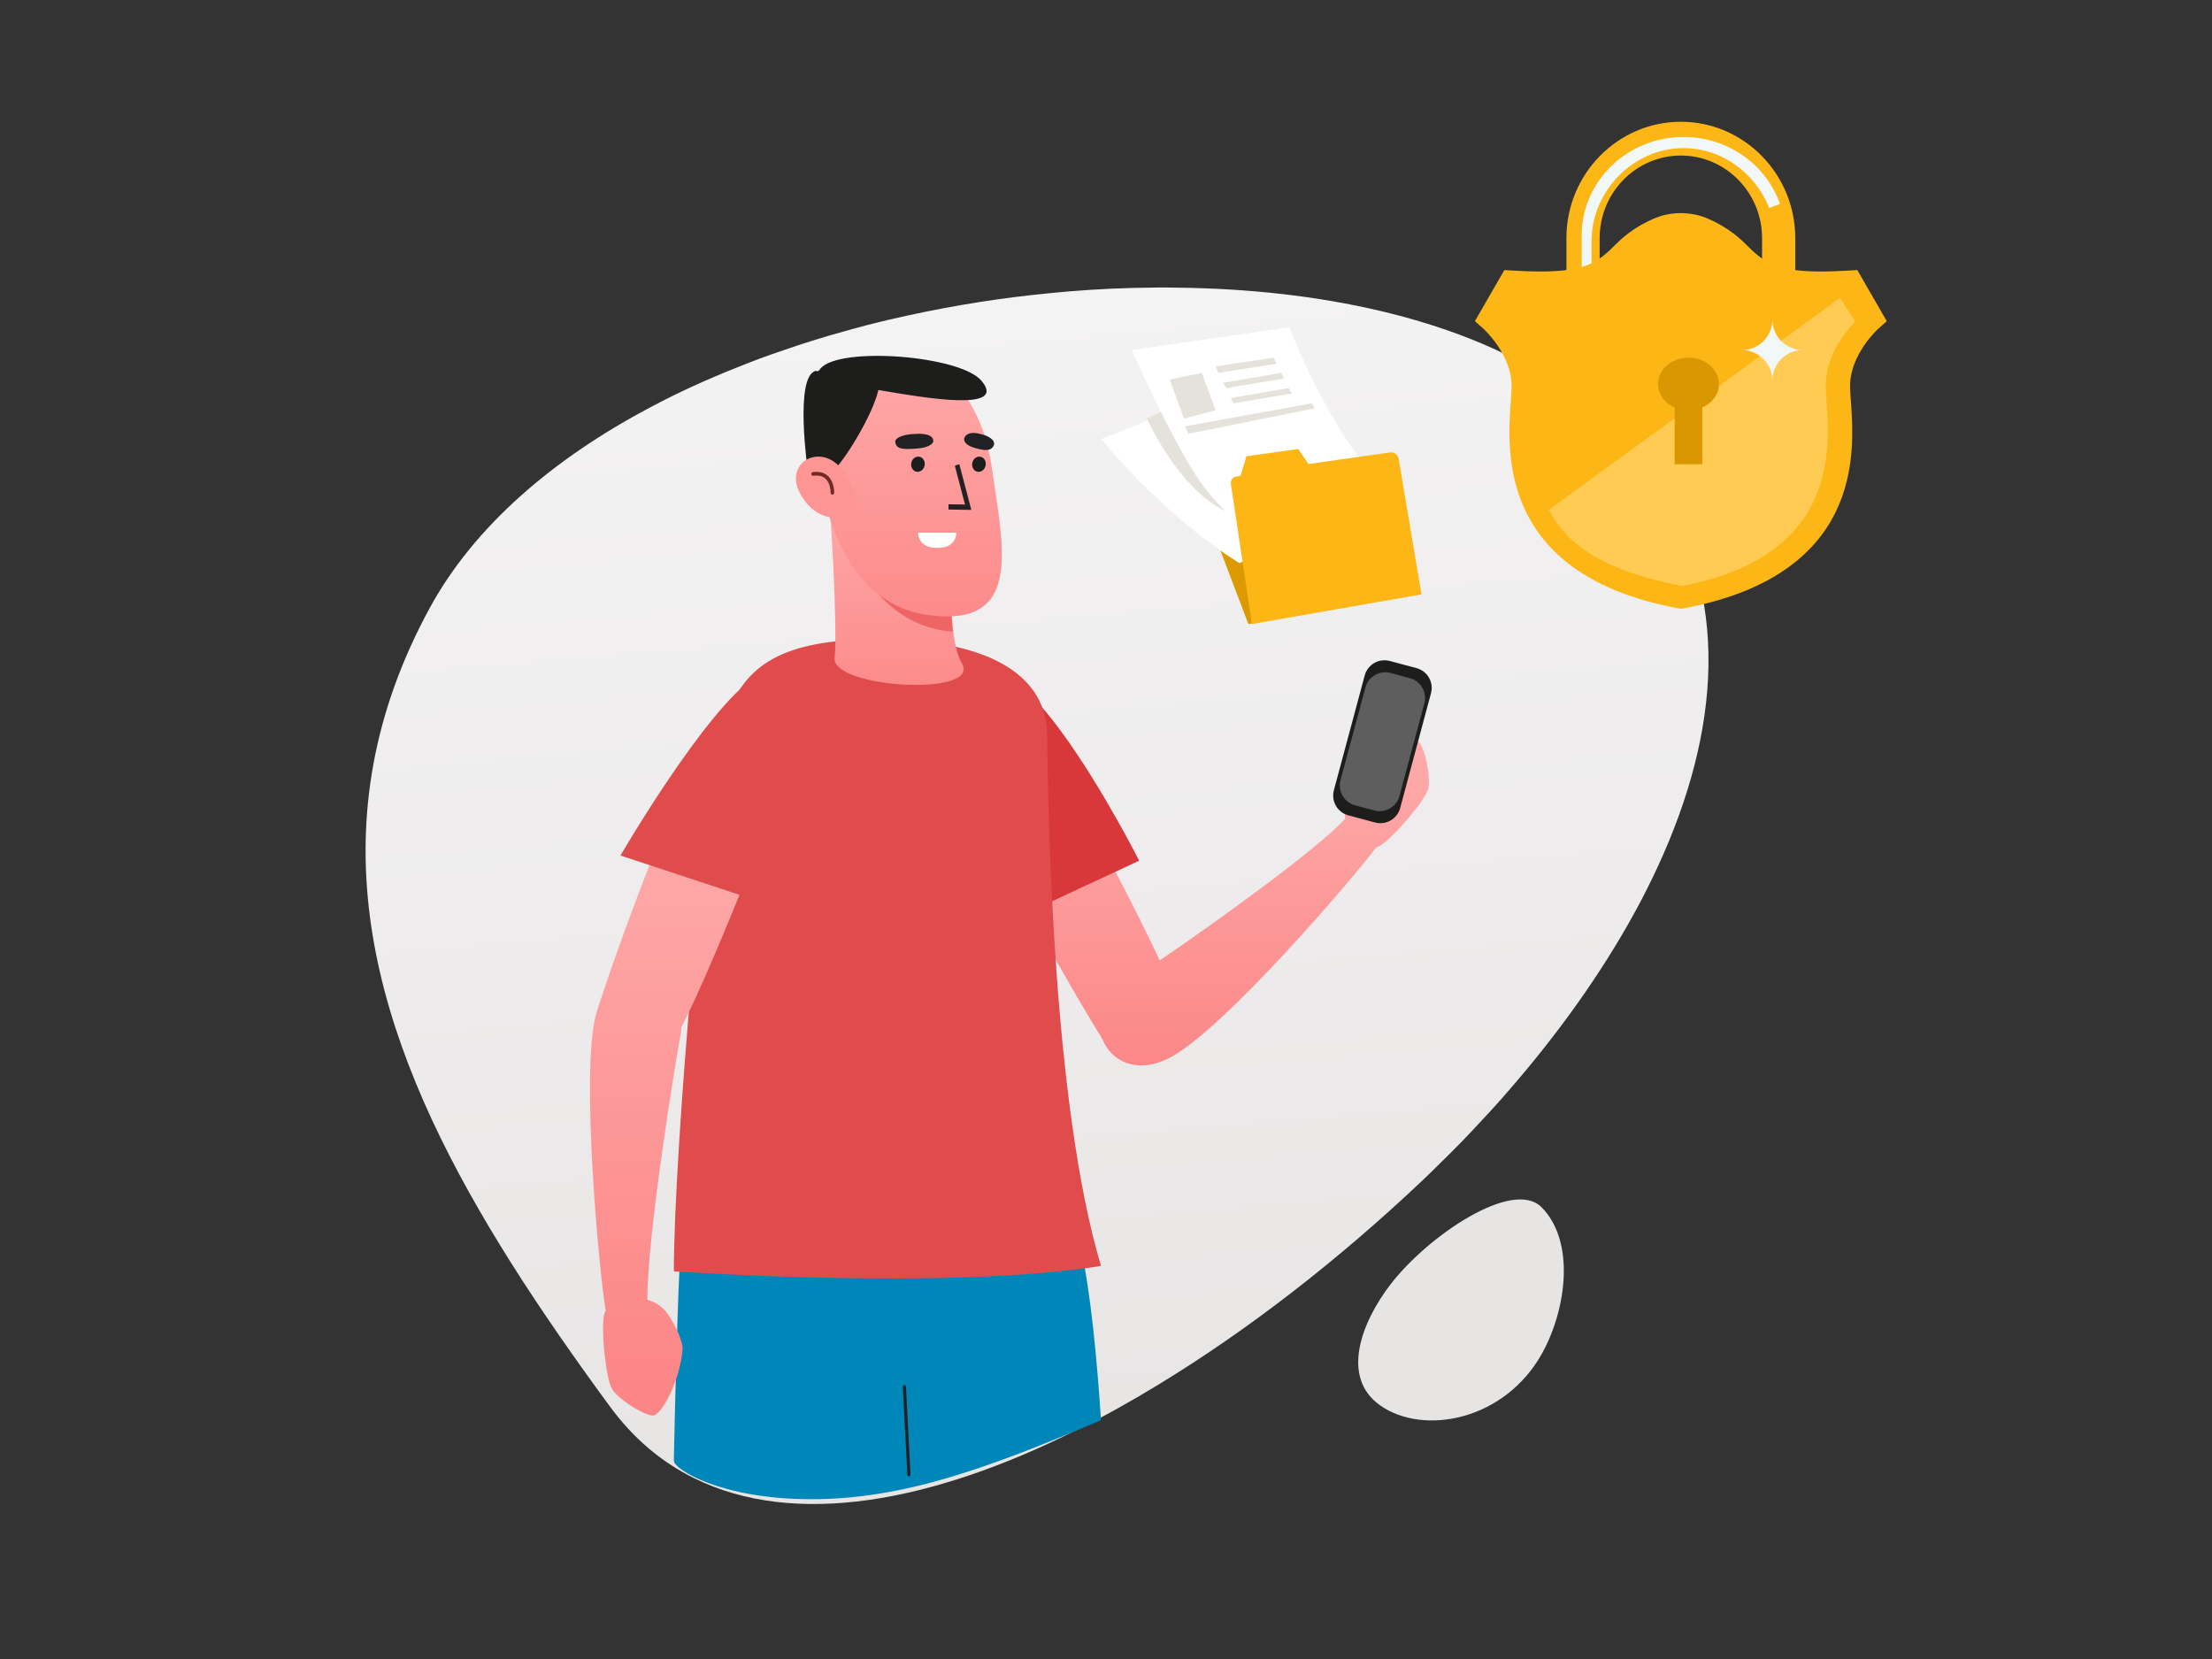 <svg xmlns="http://www.w3.org/2000/svg" width="108" height="81" viewBox="0 0 108 81">
    <rect x="0" y="0" width="108" height="81" fill="#333333" stroke="none"/>
    <defs>
        <linearGradient id="prefix__a" x1="50%" x2="50%" y1="0%" y2="100%">
            <stop offset="0%" stop-color="#F4F3F3"/>
            <stop offset="100%" stop-color="#E7E4E4"/>
        </linearGradient>
        <linearGradient id="prefix__b" x1="50%" x2="50%" y1="0%" y2="100%">
            <stop offset="0%" stop-color="#FEAFAF"/>
            <stop offset="100%" stop-color="#FC8686"/>
        </linearGradient>
        <linearGradient id="prefix__c" x1="50%" x2="50%" y1="0%" y2="100%">
            <stop offset="0%" stop-color="#FEAEAE"/>
            <stop offset="100%" stop-color="#FD8989"/>
        </linearGradient>
        <linearGradient id="prefix__d" x1="50%" x2="50%" y1="0%" y2="100%">
            <stop offset="0%" stop-color="#FEAEAE"/>
            <stop offset="100%" stop-color="#FD8989"/>
        </linearGradient>
        <linearGradient id="prefix__e" x1="50%" x2="50%" y1="0%" y2="100%">
            <stop offset="0%" stop-color="#FEAFAF"/>
            <stop offset="100%" stop-color="#FC8484"/>
        </linearGradient>
        <linearGradient id="prefix__f" x1="50%" x2="50%" y1="0%" y2="100%">
            <stop offset="0%" stop-color="#FE9595"/>
            <stop offset="100%" stop-color="#FE9595"/>
        </linearGradient>
    </defs>
    <g fill="none" fill-rule="evenodd">
        <path fill="url(#prefix__a)" d="M64.802 40.105c-.206.33-.41.653-.629.976-1.91 2.866-4.28 5.62-6.905 8.15-.119.119-.243.237-.367.355-.374.355-.76.709-1.145 1.05-.666.61-1.35 1.2-2.047 1.766-.367.311-.747.616-1.12.914-4.343 3.432-8.985 6.434-13.558 8.697-1.419.708-2.838 1.342-4.238 1.89-7.305 2.89-14.106 3.566-18.799.698-1.494-.908-2.77-2.177-3.784-3.85l-.486-.802c-1.5-2.506-2.932-5.025-4.19-7.556-.298-.59-.578-1.175-.852-1.766C2.118 40.832.38 30.92 6.844 21.171c2.513-3.792 6.638-6.745 11.591-8.833 1.413-.603 2.888-1.125 4.418-1.579.753-.236 1.513-.441 2.29-.628.977-.248 1.973-.466 2.981-.652.772-.149 1.543-.28 2.321-.391l.97-.13c2.297-.292 4.624-.454 6.94-.472.304-.006.61-.006.908-.006 1.4.007 2.788.063 4.157.175.367.025.734.056 1.101.1 6.989.68 13.399 2.683 17.755 6.004.953.728 1.805 1.511 2.546 2.363.137.156.268.311.392.473l.125.15c.902 1.131 1.624 2.3 2.166 3.494 2.77 6.026 1.154 12.673-2.703 18.866" transform="translate(15.44 5.945) rotate(-5 35.75 37.46)"/>
        <path fill="#FCB717" d="M72.213 9.66h-1.62V5.683c0-2.224-1.78-4.034-3.966-4.034-2.187 0-3.965 1.81-3.965 4.034V9.66H61.04V5.68C61.04 2.55 63.547 0 66.627 0c3.08 0 5.586 2.549 5.586 5.682V9.66" transform="translate(15.44 5.945)"/>
        <path fill="#F2F8F8" d="M70.94 4.209l.528-.194c-.664-1.9-2.524-3.272-4.71-3.272-2.742 0-4.973 2.157-4.973 4.808v3.366h1.443v-.07h-.96v-3.04c0-2.393 2.015-4.522 4.49-4.522 1.901 0 3.529 1.257 4.182 2.924" transform="translate(15.44 5.945)"/>
        <path fill="#FCB717" d="M66.49 23.755c-3.743-.694-6.243-2.279-7.428-4.712-.982-2.014-.828-4.144-.737-5.417.021-.289.04-.539.04-.72 0-1.535-1.342-2.769-1.355-2.78l-.438-.39L58.01 7.24l.46.028c.487.029.914.043 1.303.043 2.25 0 2.838-.482 3.683-1.334.503-.507 1.109-.92 1.801-1.227.433-.193.894-.29 1.369-.29s.935.097 1.368.29c.693.307 1.299.72 1.801 1.227.846.852 1.434 1.334 3.684 1.334.389 0 .815-.014 1.303-.043l.46-.028 1.439 2.497-.438.39c-.012.01-1.355 1.236-1.355 2.78 0 .181.018.431.04.72.09 1.273.245 3.403-.737 5.417-1.186 2.433-3.685 4.018-7.428 4.712l-.137.025-.137-.025" transform="translate(15.44 5.945)"/>
        <path fill="#FCB717" d="M74.238 8.323c-3.298.206-4.101-.326-5.191-1.478-.482-.51-1.022-.84-1.473-1.05-.632-.295-1.356-.295-1.988 0-.451.21-.99.54-1.472 1.05-1.09 1.152-1.894 1.684-5.192 1.478l-.86 1.566s1.49 1.388 1.49 3.25c0 1.048-.472 3.539.635 5.81l14.26-10.246-.209-.38" transform="translate(15.44 5.945)"/>
        <path fill="#FFCB52" d="M73.702 12.906c0-1.83 1.442-3.145 1.442-3.145l-.748-1.158-14.208 10.34c.859 1.734 2.775 3.011 6.494 3.722 8.51-1.626 7.02-7.929 7.02-9.759z" transform="translate(15.44 5.945)"/>
        <path fill="#D99802" d="M67 11.518c-.823 0-1.49.577-1.49 1.287 0 .501.332.934.815 1.147v2.768h1.349v-2.768c.483-.213.815-.646.815-1.147 0-.71-.667-1.287-1.49-1.287z" transform="translate(15.44 5.945)"/>
        <path fill="#F2F8F8" d="M71.096 9.66c0 .821-.667 1.487-1.49 1.487.823 0 1.49.665 1.49 1.486 0-.82.667-1.486 1.49-1.486-.823 0-1.49-.666-1.49-1.486" transform="translate(15.44 5.945)"/>
        <path fill="#E7E4E4" d="M52.462 56.75c-1.48 1.92-2.423 4.562-.531 5.912 2.113 1.51 6.133.765 7.952-2.588 1.162-2.142 1.59-5.405-.052-7.071-1.405-1.426-5.553 1.393-7.37 3.748" transform="translate(15.44 5.945)"/>
        <g>
            <path fill="url(#prefix__b)" d="M22.717 21.605l-3.702-2.381s-3.68 6.673-5.495 10.577c-2.758-1.882-7.609-5.367-9.04-6.898l-.012-.011c.056-.589-.052-1.537-.21-2.075l-.008-.04-.028-.07-.032-.097c-.03-.073-.054-.125-.075-.17-.38-.824-.984-1.153-1.34-2.253-.247-.767-.961-.123-.89.43 0 0 .106.36.225.705-.472-.22-.88-.355-1.154-.264-.333.11-.705 1.775-.545 2.37.156.585 1.789 2.477 2.4 2.804l.138.043c.986 1.356 7.5 8.98 10.12 10.296 1.621.815 2.84.112 3.247-.926 1.238-1.981 4.985-8.427 6.401-12.04" transform="translate(15.44 5.945) matrix(-1 0 0 1 54.702 11.147)"/>
            <path fill="#D8383A" d="M23.37 17.639c.577 2.756-1.744 10.6-1.744 10.6l-7.102-3.307s7.323-14.563 8.846-7.293" transform="translate(15.44 5.945) matrix(-1 0 0 1 54.702 11.147)"/>
            <path fill="#0087BA" d="M37.233 54.248c0 .371-2.234 1.858-6.703 1.858s-8.566-1.487-14.144-3.857c.2-3.06.509-6.25.984-8.405l15.824.327 1.239.028 2.355.046.138.006c.11 1.306.244 6.594.315 9.848 0 .092-.008.149-.008.149z" transform="translate(15.44 5.945) matrix(-1 0 0 1 54.702 11.147)"/>
            <path fill="#222123" d="M25.841 54.896l.22-4.255c.003-.056-.03-.105-.071-.109-.043-.004-.08.039-.082.095l-.22 4.255c-.002.056.03.105.072.109.042.004.079-.04.081-.095" transform="translate(15.44 5.945) matrix(-1 0 0 1 54.702 11.147)"/>
            <path fill="#DF4C4B" d="M28.044 14.133c4.484.146 6 1.643 6.773 4.23.878 2.94 2.424 20.688 2.424 26.618 0 0-13.42.94-20.855-.265 2.331-7.784 2.583-21.78 2.63-25.95.035-3.129 3.343-4.819 9.028-4.633" transform="translate(15.44 5.945) matrix(-1 0 0 1 54.702 11.147)"/>
            <path fill="url(#prefix__c)" d="M29.793 5.945c-.185 1.184-.556 7.591-.402 9.08.155 1.488-7.173 1.913-6.215.273.959-1.64.279-7.076.279-7.076l6.338-2.277" transform="translate(15.44 5.945) matrix(-1 0 0 1 54.702 11.147)"/>
            <path fill="#EF6565" d="M29.418 6.317l-5.956 2.08s.402 3.14.16 5.35c4.541-.335 5.707-5.804 5.783-6.858.013-.198.02-.39.013-.572" transform="translate(15.44 5.945) matrix(-1 0 0 1 54.702 11.147)"/>
            <path fill="url(#prefix__d)" d="M21.7 5.842c-.554 3.87-1.494 7.729 3.133 7.094 4.627-.636 5.346-6.65 5.332-7.785-.072-6.055-7.376-6.92-8.465.69" transform="translate(15.44 5.945) matrix(-1 0 0 1 54.702 11.147)"/>
            <path fill="#222123" d="M25.481 4.096s-.905-.096-.91.346c0 0 .004.3.794.365.79.066.994-.002 1.063-.283.069-.28-.523-.422-.947-.428M22.235 4.108s.684-.227.83.199c0 0 .094.29-.508.47-.603.18-.825.113-.932-.115-.12-.258.277-.485.61-.554" transform="translate(15.44 5.945) matrix(-1 0 0 1 54.702 11.147)"/>
            <path fill="#FFFFFE" d="M23.455 8.917h1.861s.038.744-.939.744-.922-.744-.922-.744" transform="translate(15.44 5.945) matrix(-1 0 0 1 54.702 11.147)"/>
            <path fill="#1D1E1C" d="M30.074.89c-.967-1.08-6.805-.62-7.844.6-1.319 1.55 2.739.85 5.025.46.32 1.353 1.772 3.595 2.19 3.914l1.25.081s.683-4.693-.386-4.93c-.09.041-.169 0-.235-.126z" transform="translate(15.44 5.945) matrix(-1 0 0 1 54.702 11.147)"/>
            <path fill="url(#prefix__e)" d="M40.567 46.91c.291-1.63 1.25-11.637.474-14.482l-.001-.015c-.543-1.78-3.235-9.457-5.184-13.092l-4.2 1.24s3.515 9.236 5.22 12.502c.005.088.005.174.022.264.25 1.348 1.652 9.896 1.636 13.045-.31.087-.627.25-.878.54-.32.368-.878 1.424-.839 1.893.113 1.338.851 2.931 1.357 3.194.309.161 1.767-.743 2.086-1.275.315-.525.558-3.025.373-3.692l-.066-.123" transform="translate(15.44 5.945) matrix(-1 0 0 1 54.702 11.147)"/>
            <path fill="#DF4C4B" d="M33.25 15.947c2.437 1.573 6.598 8.732 6.598 8.732l-7.41 2.445s-5.618-15.328.812-11.177" transform="translate(15.44 5.945) matrix(-1 0 0 1 54.702 11.147)"/>
            <path fill="#1D1E1C" d="M25.655 5.55c.02.206-.112.382-.295.394-.183.012-.347-.144-.367-.349-.02-.204.113-.38.296-.392.182-.013.347.143.366.348M22.676 5.551c.02.205-.113.38-.296.393-.182.012-.347-.143-.366-.348-.02-.205.112-.381.295-.393.184-.013.347.143.367.348" transform="translate(15.44 5.945) matrix(-1 0 0 1 54.702 11.147)"/>
            <path fill="#222123" d="M22.717 7.803L23.303 5.573 23.523 5.645 23.026 7.541 23.831 7.529 23.834 7.786 22.717 7.803" transform="translate(15.44 5.945) matrix(-1 0 0 1 54.702 11.147)"/>
            <path fill="#1D1E1C" d="M.981 15.528l1.306-.349c.533-.142 1.08.174 1.224.707l1.505 5.605c.143.534-.173 1.082-.706 1.226h-.001l-1.306.349c-.533.142-1.08-.174-1.224-.707L.274 16.754c-.143-.534.173-1.082.706-1.225h.001z" transform="translate(15.44 5.945) matrix(-1 0 0 1 54.702 11.147)"/>
            <path fill="#5E5E5E" d="M1.306 16.019l.945-.253c.534-.143 1.081.174 1.224.707L4.692 21c.143.534-.173 1.082-.707 1.225l-.946.253c-.534.143-1.081-.173-1.225-.706L.598 17.244c-.143-.533.173-1.082.707-1.225z" transform="translate(15.44 5.945) matrix(-1 0 0 1 54.702 11.147)"/>
            <path fill="url(#prefix__f)" d="M28.783 6.24c-.432.895-.972 1.76.383 1.922 1.355.16 1.986-1.24 2.062-1.513.41-1.463-1.597-2.167-2.445-.408" transform="translate(15.44 5.945) matrix(-1 0 0 1 54.702 11.147)"/>
            <path fill="#732A26" d="M29.588 6.965v-.01c0-.05.007-.269.099-.463.045-.097.11-.187.204-.254.093-.066.216-.111.39-.112.046 0 .096.004.15.011.048.007.092-.028.098-.078.007-.05-.027-.095-.075-.102-.061-.008-.119-.012-.173-.012-.204 0-.366.055-.49.143-.186.133-.279.33-.327.5-.048.171-.051.319-.051.367v.017c.002.05.043.09.09.088.049-.002.087-.045.085-.095" transform="translate(15.44 5.945) matrix(-1 0 0 1 54.702 11.147)"/>
        </g>
        <g>
            <path fill="#DC9A02" d="M7.188 14.49L4.864 8.369c-.073-.194.039-.413.225-.44l8.282-1.24 2.27 6.34-8.453 1.463" transform="translate(15.44 5.945) translate(38.323 10.032)"/>
            <path fill="#FFF" d="M0 5.46l6.246-2.488s2.592 3.505 6.416 5.41l-5.906 3.136S3.484 9.614 0 5.461" transform="translate(15.44 5.945) translate(38.323 10.032)"/>
            <path fill="#E4E2DA" d="M5.949 8.917l2.617.744-4.749-5.945-1.583.743S3.724 7.79 5.95 8.917z" transform="translate(15.44 5.945) translate(38.323 10.032)"/>
            <path fill="#FFF" d="M6.457 9.289C5.35 8.445 4.577 7.235 3.9 6.013c-.883-1.59-1.646-3.245-2.41-4.897L9.195 0c.538 1.378 1.169 2.718 1.888 4.009.827 1.486 1.788 2.925 3.07 4.037L6.457 9.289" transform="translate(15.44 5.945) translate(38.323 10.032)"/>
            <path fill="#FCB717" d="M6.335 7.664l1.026 6.827 8.28-1.451-1.11-6.592c-.036-.218-.216-.366-.41-.338l-4 .568-.495-.733L7.09 6.3l-.28.948-.243.046c-.155.03-.26.195-.233.37" transform="translate(15.44 5.945) translate(38.323 10.032)"/>
            <path fill="#E4E2DA" d="M3.352 2.555L4.042 4.459 5.586 4.052 4.919 2.229 3.352 2.555M5.586 1.912L5.722 2.229 8.566 1.783 8.41 1.486 5.586 1.912M5.959 2.711L6.098 2.972 8.938 2.502 8.799 2.229 5.959 2.711M6.331 3.455L6.46 3.716 9.31 3.234 9.151 2.972 6.331 3.455M4.097 4.836L10.279 3.716 10.428 3.96 4.257 5.202 4.097 4.836" transform="translate(15.44 5.945) translate(38.323 10.032)"/>
        </g>
    </g>
</svg>
